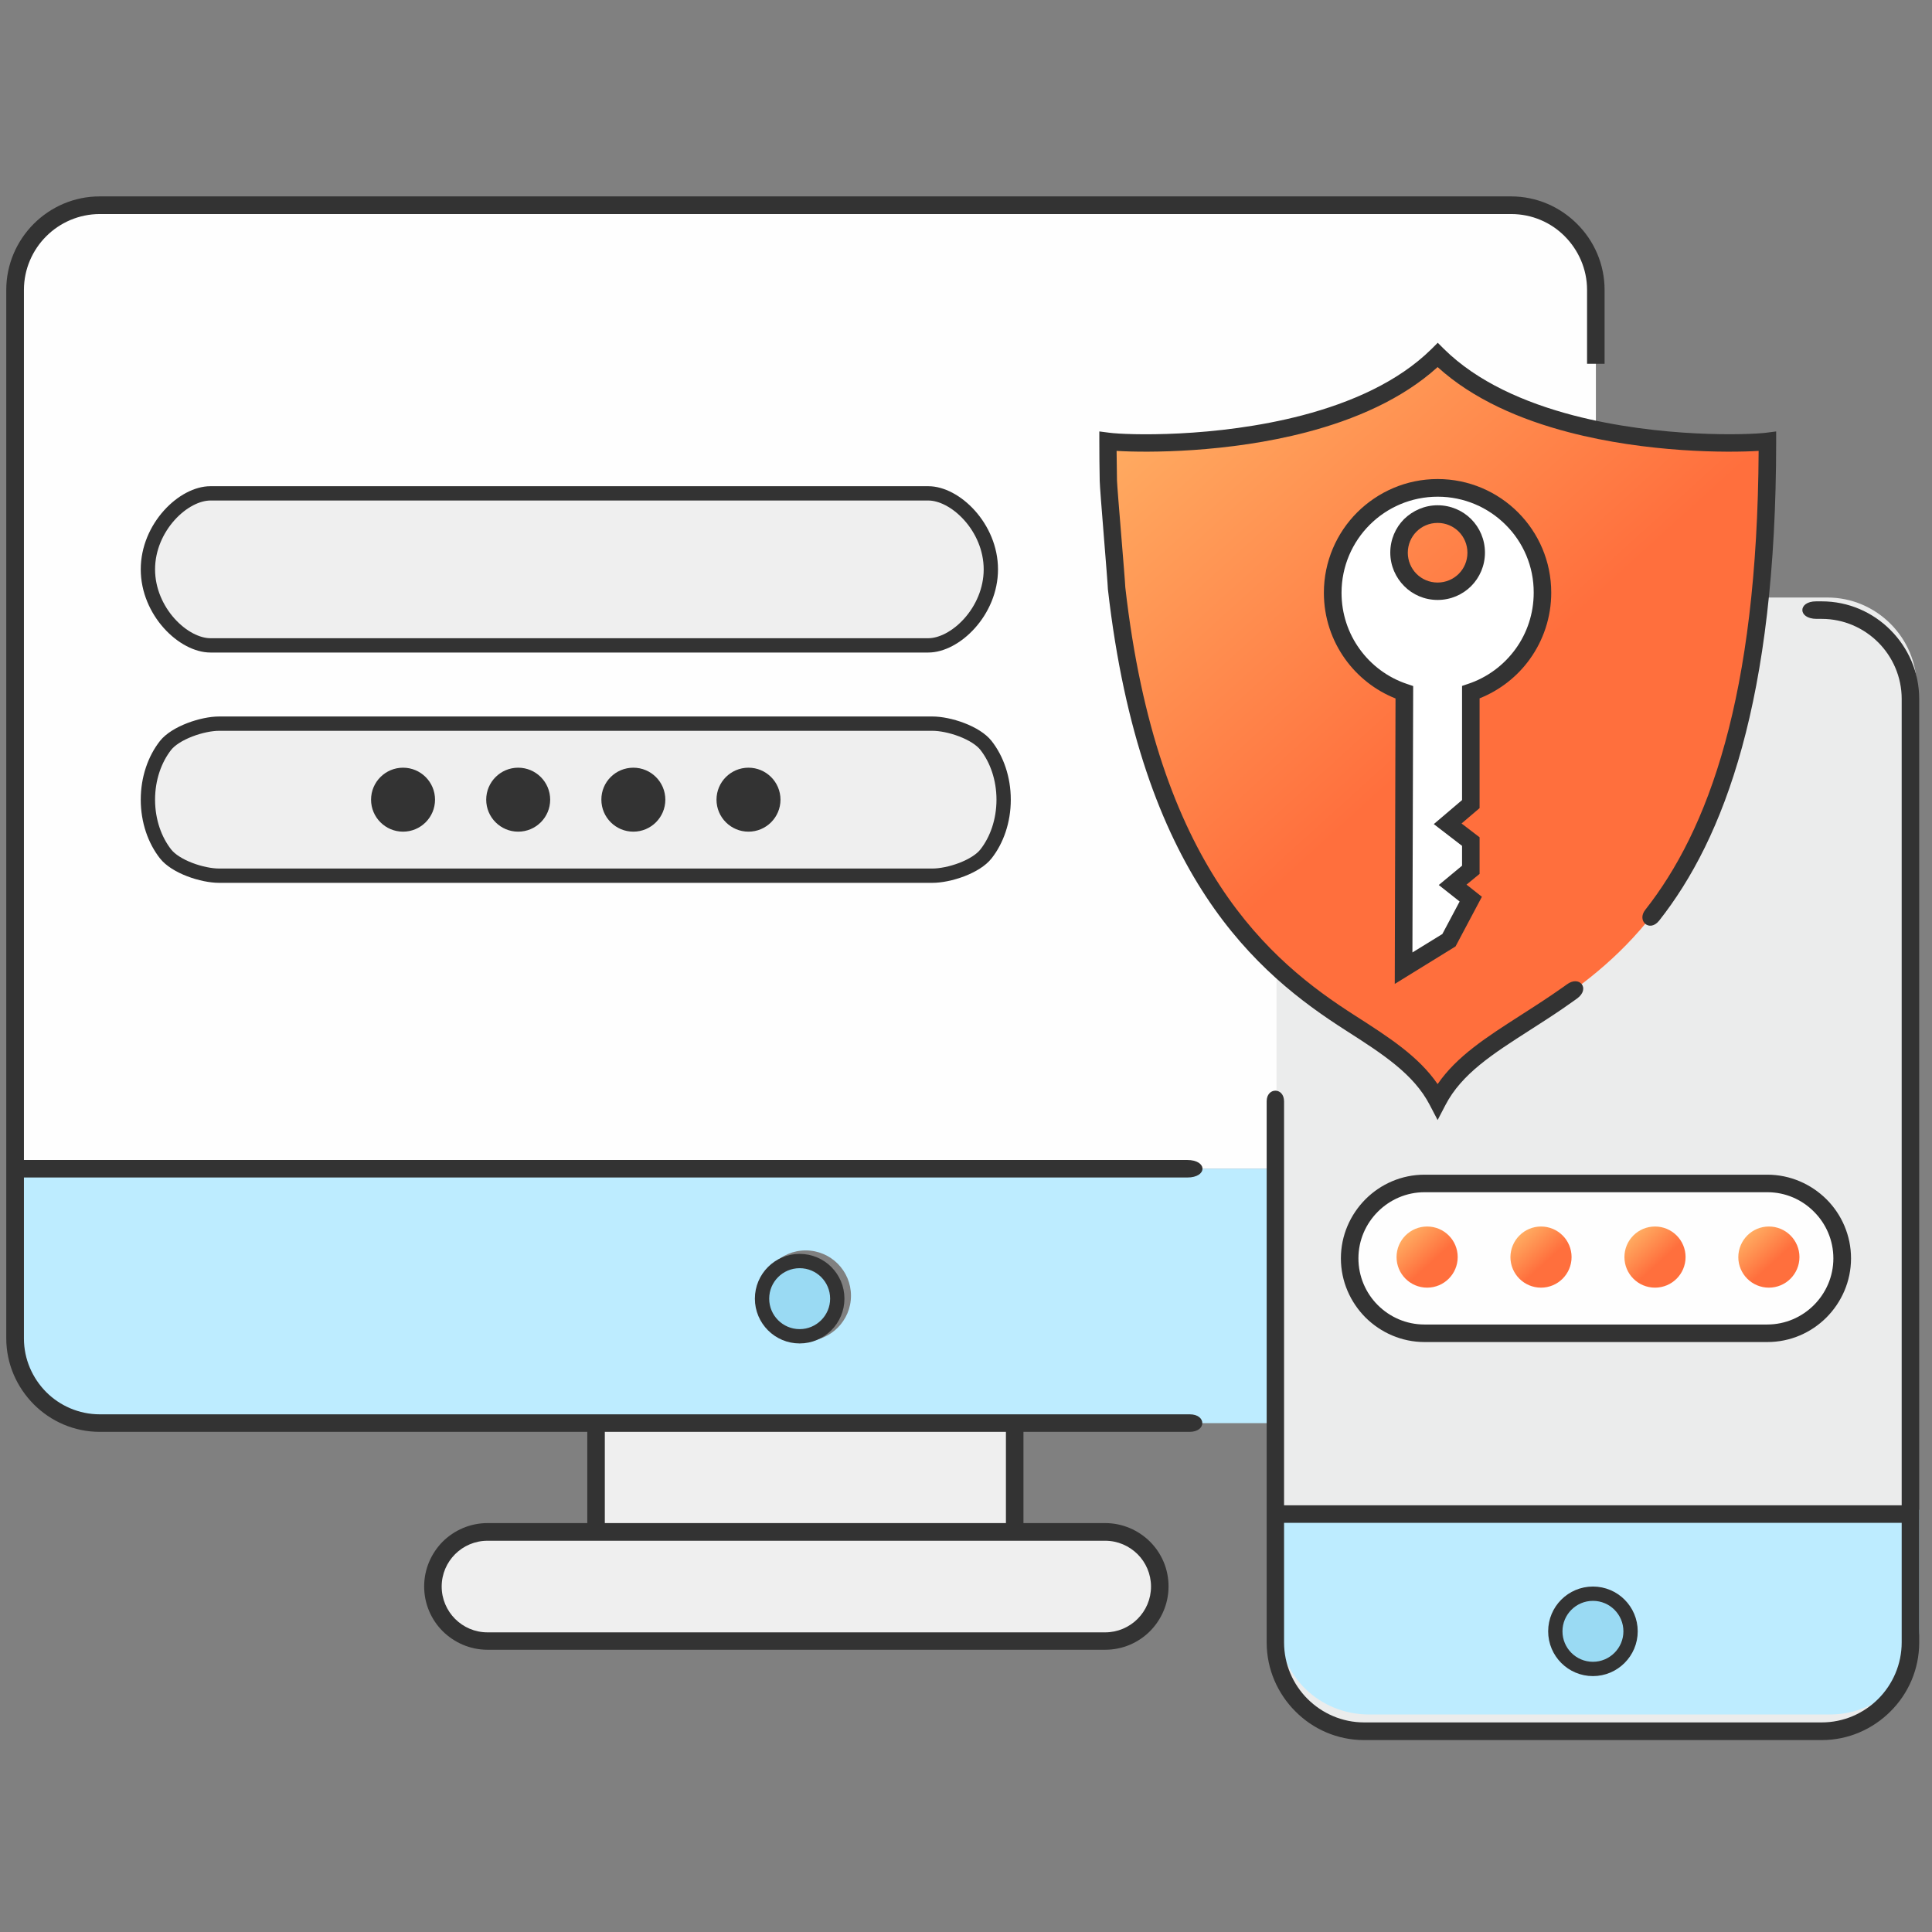 <svg width="135" height="135" viewBox="0 0 135 135" fill="none" xmlns="http://www.w3.org/2000/svg">
<rect x="0" y="0" width="135" height="135" fill="#808080" stroke="none"/>
<path d="M70.906 99.444H41.653V107.044H70.906V99.444Z" fill="#EFEFEF"/>
<path fill-rule="evenodd" clip-rule="evenodd" d="M7.153 14.349H6.974C3.72 14.349 1.056 17.014 1.056 20.268V81.671H83.879H111.514V28.305V20.259C111.514 17.005 108.85 14.34 105.596 14.34H37.22H33.214H7.153V14.349Z" fill="#FEFEFE"/>
<path fill-rule="evenodd" clip-rule="evenodd" d="M111.523 81.662H1.064V93.525C1.064 96.78 3.729 99.444 6.983 99.444H41.654H70.907H105.605C108.859 99.444 111.523 96.78 111.523 93.525V81.662ZM56.298 87.374C58.05 87.374 59.463 88.796 59.463 90.539C59.463 92.283 58.042 93.704 56.298 93.704C54.546 93.704 53.133 92.283 53.133 90.539C53.133 88.796 54.546 87.374 56.298 87.374Z" fill="#BDECFF"/>
<path fill-rule="evenodd" clip-rule="evenodd" d="M1.672 81.054H82.949C84.389 81.054 84.371 82.279 82.967 82.279H1.672V93.526C1.672 94.983 2.271 96.306 3.228 97.272C4.184 98.228 5.517 98.827 6.974 98.827H83.137C84.299 98.827 84.317 100.052 83.119 100.052H6.974C5.177 100.052 3.55 99.319 2.361 98.13C1.181 96.941 0.438 95.314 0.438 93.517V20.259C0.438 18.462 1.172 16.835 2.352 15.646C3.541 14.457 5.168 13.724 6.965 13.724H105.586C107.384 13.724 109.011 14.457 110.2 15.646C111.389 16.826 112.122 18.462 112.122 20.259V25.418H110.897V20.259C110.897 18.802 110.298 17.479 109.341 16.513C108.385 15.547 107.053 14.957 105.595 14.957H6.974C5.517 14.957 4.184 15.556 3.228 16.513C2.271 17.47 1.672 18.802 1.672 20.259V81.054Z" fill="#333333"/>
<path fill-rule="evenodd" clip-rule="evenodd" d="M95.448 41.752H127.687C131.129 41.752 133.936 44.568 133.936 48.001V114.393C133.936 117.835 131.12 120.642 127.687 120.642H95.448C92.005 120.642 89.198 117.826 89.198 114.393V48.01C89.198 44.568 92.014 41.752 95.448 41.752Z" fill="#EBECEC"/>
<path fill-rule="evenodd" clip-rule="evenodd" d="M70.907 107.043H41.654H34.063C31.962 107.043 30.255 108.76 30.255 110.852C30.255 112.953 31.971 114.661 34.063 114.661H77.228C79.329 114.661 81.036 112.944 81.036 110.852C81.036 108.76 79.32 107.043 77.228 107.043H70.907Z" fill="#EFEFEF"/>
<path d="M55.877 88.116C57.333 88.116 58.506 89.296 58.506 90.745C58.506 92.192 57.325 93.374 55.877 93.374C54.422 93.374 53.248 92.193 53.248 90.745C53.248 89.296 54.422 88.116 55.877 88.116Z" fill="#9ADAF3" stroke="#333333"/>
<path d="M42.262 99.122H41.037V107.419H42.262V99.122Z" fill="#333333"/>
<path d="M71.515 99.167H70.29V107.356H71.515V99.167Z" fill="#333333"/>
<path fill-rule="evenodd" clip-rule="evenodd" d="M34.063 106.427H77.227C78.443 106.427 79.552 106.927 80.357 107.723C81.161 108.528 81.653 109.627 81.653 110.852C81.653 112.068 81.152 113.177 80.357 113.981C79.552 114.786 78.443 115.278 77.227 115.278H34.063C32.847 115.278 31.739 114.777 30.934 113.981C30.129 113.177 29.638 112.068 29.638 110.852C29.638 109.636 30.138 108.528 30.934 107.723C31.739 106.927 32.847 106.427 34.063 106.427ZM77.227 107.661H34.063C33.187 107.661 32.382 108.018 31.801 108.599C31.22 109.18 30.863 109.976 30.863 110.861C30.863 111.737 31.22 112.542 31.801 113.123C32.382 113.704 33.178 114.062 34.063 114.062H77.227C78.104 114.062 78.908 113.704 79.489 113.123C80.07 112.542 80.428 111.746 80.428 110.861C80.428 109.985 80.07 109.18 79.489 108.599C78.899 108.018 78.104 107.661 77.227 107.661Z" fill="#333333"/>
<path fill-rule="evenodd" clip-rule="evenodd" d="M134.106 105.497H89.404V113.785C89.404 117.099 92.218 119.801 95.649 119.801H127.862C131.301 119.801 134.106 117.09 134.106 113.785V105.497Z" fill="#BDECFF"/>
<path d="M111.308 111.361C112.763 111.361 113.937 112.542 113.937 113.99C113.937 115.438 112.755 116.619 111.308 116.619C109.852 116.619 108.679 115.438 108.679 113.99C108.679 112.542 109.852 111.361 111.308 111.361Z" fill="#9ADAF3" stroke="#333333"/>
<path fill-rule="evenodd" clip-rule="evenodd" d="M126.897 42.02H127.296C129.167 42.02 130.869 42.784 132.102 44.027C133.334 45.261 134.106 46.965 134.106 48.839V114.771C134.106 116.644 133.343 118.349 132.102 119.583C130.869 120.817 129.167 121.59 127.296 121.59H95.32C93.449 121.59 91.746 120.826 90.514 119.583C89.281 118.349 88.51 116.644 88.51 114.771V76.948C88.51 75.972 89.725 75.954 89.725 76.966V114.762C89.725 116.307 90.354 117.701 91.365 118.713C92.385 119.725 93.777 120.355 95.32 120.355H127.296C128.83 120.355 130.231 119.725 131.242 118.713C132.253 117.701 132.882 116.298 132.882 114.762V48.839C132.882 47.303 132.253 45.9 131.242 44.888C130.231 43.876 128.83 43.245 127.296 43.245H126.932C125.602 43.236 125.629 42.02 126.897 42.02Z" fill="#333333"/>
<path d="M133.936 105.184H89.198V106.409H133.936V105.184Z" fill="#333333"/>
<path d="M15.302 50.566H65.163C65.717 50.566 66.479 50.714 67.205 50.992C67.938 51.273 68.559 51.659 68.893 52.083C69.649 53.044 70.13 54.389 70.13 55.878C70.13 57.367 69.649 58.711 68.893 59.672C68.559 60.097 67.938 60.483 67.205 60.764C66.479 61.041 65.717 61.189 65.163 61.189H15.302C14.748 61.189 13.986 61.041 13.26 60.764C12.527 60.483 11.906 60.097 11.572 59.672C10.816 58.711 10.335 57.367 10.335 55.878C10.335 54.389 10.816 53.045 11.571 52.084C11.906 51.664 12.527 51.278 13.261 50.996C13.987 50.716 14.749 50.566 15.302 50.566Z" fill="#EFEFEF" stroke="#333333"/>
<path d="M14.702 34.474H64.868C65.775 34.474 66.866 35.028 67.749 36.014C68.623 36.989 69.236 38.326 69.236 39.785C69.236 41.243 68.623 42.581 67.749 43.556C66.866 44.541 65.775 45.096 64.868 45.096H14.702C13.796 45.096 12.704 44.541 11.821 43.556C10.948 42.581 10.335 41.243 10.335 39.785C10.335 38.326 10.948 36.989 11.821 36.014C12.704 35.028 13.796 34.474 14.702 34.474Z" fill="#EFEFEF" stroke="#333333"/>
<path fill-rule="evenodd" clip-rule="evenodd" d="M99.543 82.69H123.494C126.373 82.69 128.724 85.041 128.724 87.92C128.724 90.799 126.373 93.159 123.494 93.159H99.543C96.664 93.159 94.312 90.808 94.312 87.92C94.312 85.05 96.664 82.69 99.543 82.69Z" fill="#FEFEFE"/>
<path fill-rule="evenodd" clip-rule="evenodd" d="M99.543 82.082H123.495C125.095 82.082 126.561 82.744 127.625 83.799C128.689 84.862 129.342 86.329 129.342 87.929C129.342 89.538 128.68 90.996 127.625 92.059C126.561 93.123 125.104 93.776 123.495 93.776H99.543C97.934 93.776 96.477 93.115 95.413 92.059C94.358 90.996 93.696 89.538 93.696 87.929C93.696 86.32 94.358 84.862 95.413 83.799C96.477 82.735 97.934 82.082 99.543 82.082ZM123.495 83.307H99.543C98.274 83.307 97.121 83.825 96.28 84.666C95.44 85.506 94.921 86.659 94.921 87.929C94.921 89.199 95.44 90.361 96.271 91.192C97.112 92.033 98.265 92.551 99.534 92.551H123.486C124.755 92.551 125.909 92.033 126.749 91.192C127.589 90.352 128.108 89.199 128.108 87.929C128.108 86.659 127.589 85.497 126.749 84.666C125.917 83.825 124.764 83.307 123.495 83.307Z" fill="#333333"/>
<path fill-rule="evenodd" clip-rule="evenodd" d="M100.454 76.923C96.02 68.367 77.415 71.764 77.415 30.844C79.31 31.086 93.695 31.506 100.454 24.81C107.213 31.506 121.598 31.086 123.494 30.844C123.494 71.764 104.889 68.376 100.454 76.923Z" fill="url(#paint0_linear)"/>
<path fill-rule="evenodd" clip-rule="evenodd" d="M98.139 48.377L98.13 53.079L98.094 67.652L101.259 65.694L102.779 62.824L101.509 61.823L102.779 60.768V58.801L101.16 57.559L102.779 56.182V48.368C105.693 47.402 107.794 44.649 107.794 41.412C107.794 37.362 104.513 34.081 100.463 34.081C96.61 34.081 93.445 37.058 93.15 40.831C93.132 41.028 93.123 41.215 93.123 41.412C93.123 44.657 95.224 47.411 98.139 48.377ZM103.154 38.614C103.154 40.107 101.947 41.314 100.454 41.314C98.961 41.314 97.754 40.107 97.754 38.614C97.754 37.121 98.961 35.914 100.454 35.914C101.947 35.923 103.154 37.13 103.154 38.614Z" fill="white"/>
<path fill-rule="evenodd" clip-rule="evenodd" d="M100.455 33.473C102.645 33.473 104.639 34.367 106.069 35.798C107.509 37.237 108.394 39.222 108.394 41.412C108.394 43.138 107.84 44.747 106.901 46.052C106.025 47.277 104.8 48.234 103.387 48.797V56.468L102.127 57.541L103.387 58.506V61.063L102.475 61.814L103.548 62.663L101.707 66.132L97.46 68.752L97.513 48.806C96.092 48.243 94.876 47.277 94 46.061C93.061 44.756 92.507 43.156 92.507 41.421C92.507 39.231 93.401 37.237 94.831 35.807C96.28 34.367 98.264 33.473 100.455 33.473ZM105.211 36.674C103.995 35.458 102.314 34.707 100.464 34.707C98.604 34.707 96.923 35.458 95.707 36.674C94.492 37.89 93.741 39.571 93.741 41.421C93.741 42.887 94.206 44.246 95.001 45.346C95.815 46.481 96.977 47.349 98.327 47.796L98.747 47.939L98.694 66.553L100.786 65.265L101.993 62.994L100.535 61.841L102.162 60.491V59.105L100.187 57.585L102.162 55.905V47.93L102.583 47.787C103.933 47.34 105.095 46.464 105.908 45.337C106.704 44.237 107.169 42.878 107.169 41.412C107.178 39.571 106.427 37.881 105.211 36.674Z" fill="#333333"/>
<path fill-rule="evenodd" clip-rule="evenodd" d="M100.454 35.306C101.366 35.306 102.198 35.672 102.797 36.271C103.396 36.87 103.762 37.702 103.762 38.614C103.762 39.526 103.396 40.357 102.797 40.956C102.198 41.555 101.366 41.922 100.454 41.922C99.543 41.922 98.711 41.555 98.121 40.956C97.522 40.357 97.147 39.526 97.147 38.614C97.147 37.702 97.513 36.87 98.112 36.271C98.72 35.681 99.543 35.306 100.454 35.306ZM101.93 37.147C101.554 36.772 101.036 36.539 100.454 36.539C99.873 36.539 99.355 36.772 98.979 37.147C98.604 37.523 98.371 38.05 98.371 38.623C98.371 39.195 98.604 39.722 98.979 40.098C99.355 40.473 99.873 40.706 100.454 40.706C101.027 40.706 101.554 40.473 101.93 40.098C102.305 39.722 102.538 39.204 102.538 38.623C102.538 38.041 102.305 37.523 101.93 37.147Z" fill="#333333"/>
<path fill-rule="evenodd" clip-rule="evenodd" d="M110.2 69.771C110.128 69.824 110.048 69.878 109.976 69.932L109.172 70.495C108.43 71.004 107.643 71.505 106.892 71.988C104.326 73.633 102.136 75.028 101 77.218L100.455 78.264L99.909 77.218C98.783 75.037 96.584 73.633 94.018 71.988C87.885 68.063 79.704 61.295 77.415 41.17L78.631 41.036C80.849 60.598 88.752 67.178 94.679 70.96C97.049 72.48 99.114 73.803 100.455 75.752C101.796 73.803 103.861 72.48 106.23 70.96C106.937 70.504 107.67 70.039 108.474 69.493L109.261 68.948C109.333 68.894 109.404 68.841 109.485 68.787C110.379 68.126 111.139 69.091 110.2 69.771ZM77.415 41.17L78.631 41.036C78.613 40.464 78.068 34.161 78.05 33.571C78.041 32.936 78.032 32.248 78.023 31.506C80.169 31.64 85.811 31.64 91.3 30.201C94.653 29.324 97.969 27.903 100.455 25.65C102.931 27.903 106.248 29.324 109.61 30.201C115.099 31.64 120.732 31.64 122.886 31.506C122.842 40.151 121.956 46.758 120.544 51.89C119.113 57.111 117.138 60.812 114.965 63.575C114.357 64.335 115.251 65.175 115.931 64.335C118.193 61.465 120.24 57.63 121.724 52.221C123.199 46.847 124.111 39.928 124.111 30.844V30.147L123.423 30.236C122.234 30.388 116.011 30.612 109.923 29.02C106.552 28.135 103.235 26.696 100.893 24.38L100.464 23.951L100.035 24.38C97.692 26.696 94.375 28.135 91.005 29.02C84.916 30.612 78.685 30.397 77.505 30.236L76.816 30.147V30.844C76.816 31.72 76.825 32.632 76.843 33.598C76.852 34.233 77.397 40.571 77.415 41.17Z" fill="#333333"/>
<path fill-rule="evenodd" clip-rule="evenodd" d="M28.163 53.643C29.396 53.643 30.398 54.645 30.398 55.878C30.398 57.111 29.396 58.113 28.163 58.113C26.93 58.113 25.928 57.111 25.928 55.878C25.928 54.645 26.93 53.643 28.163 53.643Z" fill="#333333"/>
<path fill-rule="evenodd" clip-rule="evenodd" d="M36.209 53.643C37.442 53.643 38.444 54.645 38.444 55.878C38.444 57.111 37.442 58.113 36.209 58.113C34.976 58.113 33.974 57.111 33.974 55.878C33.974 54.645 34.976 53.643 36.209 53.643Z" fill="#333333"/>
<path fill-rule="evenodd" clip-rule="evenodd" d="M44.256 53.643C45.489 53.643 46.491 54.645 46.491 55.878C46.491 57.111 45.489 58.113 44.256 58.113C43.023 58.113 42.021 57.111 42.021 55.878C42.013 54.645 43.015 53.643 44.256 53.643Z" fill="#333333"/>
<path fill-rule="evenodd" clip-rule="evenodd" d="M52.301 53.643C53.535 53.643 54.537 54.645 54.537 55.878C54.537 57.111 53.535 58.113 52.301 58.113C51.068 58.113 50.066 57.111 50.066 55.878C50.066 54.645 51.068 53.643 52.301 53.643Z" fill="#333333"/>
<path fill-rule="evenodd" clip-rule="evenodd" d="M99.722 85.703C100.902 85.703 101.858 86.659 101.858 87.839C101.858 89.019 100.902 89.976 99.722 89.976C98.542 89.976 97.585 89.019 97.585 87.839C97.585 86.659 98.542 85.703 99.722 85.703Z" fill="url(#paint1_linear)"/>
<path fill-rule="evenodd" clip-rule="evenodd" d="M107.679 85.703C108.859 85.703 109.815 86.659 109.815 87.839C109.815 89.019 108.859 89.976 107.679 89.976C106.499 89.976 105.542 89.019 105.542 87.839C105.551 86.659 106.508 85.703 107.679 85.703Z" fill="url(#paint2_linear)"/>
<path fill-rule="evenodd" clip-rule="evenodd" d="M115.645 85.703C116.825 85.703 117.781 86.659 117.781 87.839C117.781 89.019 116.825 89.976 115.645 89.976C114.464 89.976 113.508 89.019 113.508 87.839C113.508 86.659 114.464 85.703 115.645 85.703Z" fill="url(#paint3_linear)"/>
<path fill-rule="evenodd" clip-rule="evenodd" d="M123.602 85.703C124.782 85.703 125.738 86.659 125.738 87.839C125.738 89.019 124.782 89.976 123.602 89.976C122.421 89.976 121.465 89.019 121.465 87.839C121.474 86.659 122.421 85.703 123.602 85.703Z" fill="url(#paint4_linear)"/>
<defs>
<linearGradient id="paint0_linear" x1="74.963" y1="14.939" x2="104.859" y2="47.869" gradientUnits="userSpaceOnUse">
<stop stop-color="#FFC671"/>
<stop offset="1" stop-color="#FF6F3D"/>
</linearGradient>
<linearGradient id="paint1_linear" x1="97.523" y1="85.416" x2="100.052" y2="88.201" gradientUnits="userSpaceOnUse">
<stop stop-color="#FFC671"/>
<stop offset="1" stop-color="#FF6F3D"/>
</linearGradient>
<linearGradient id="paint2_linear" x1="105.484" y1="85.416" x2="108.013" y2="88.201" gradientUnits="userSpaceOnUse">
<stop stop-color="#FFC671"/>
<stop offset="1" stop-color="#FF6F3D"/>
</linearGradient>
<linearGradient id="paint3_linear" x1="113.444" y1="85.416" x2="115.973" y2="88.201" gradientUnits="userSpaceOnUse">
<stop stop-color="#FFC671"/>
<stop offset="1" stop-color="#FF6F3D"/>
</linearGradient>
<linearGradient id="paint4_linear" x1="121.405" y1="85.416" x2="123.934" y2="88.201" gradientUnits="userSpaceOnUse">
<stop stop-color="#FFC671"/>
<stop offset="1" stop-color="#FF6F3D"/>
</linearGradient>
</defs>
</svg>
